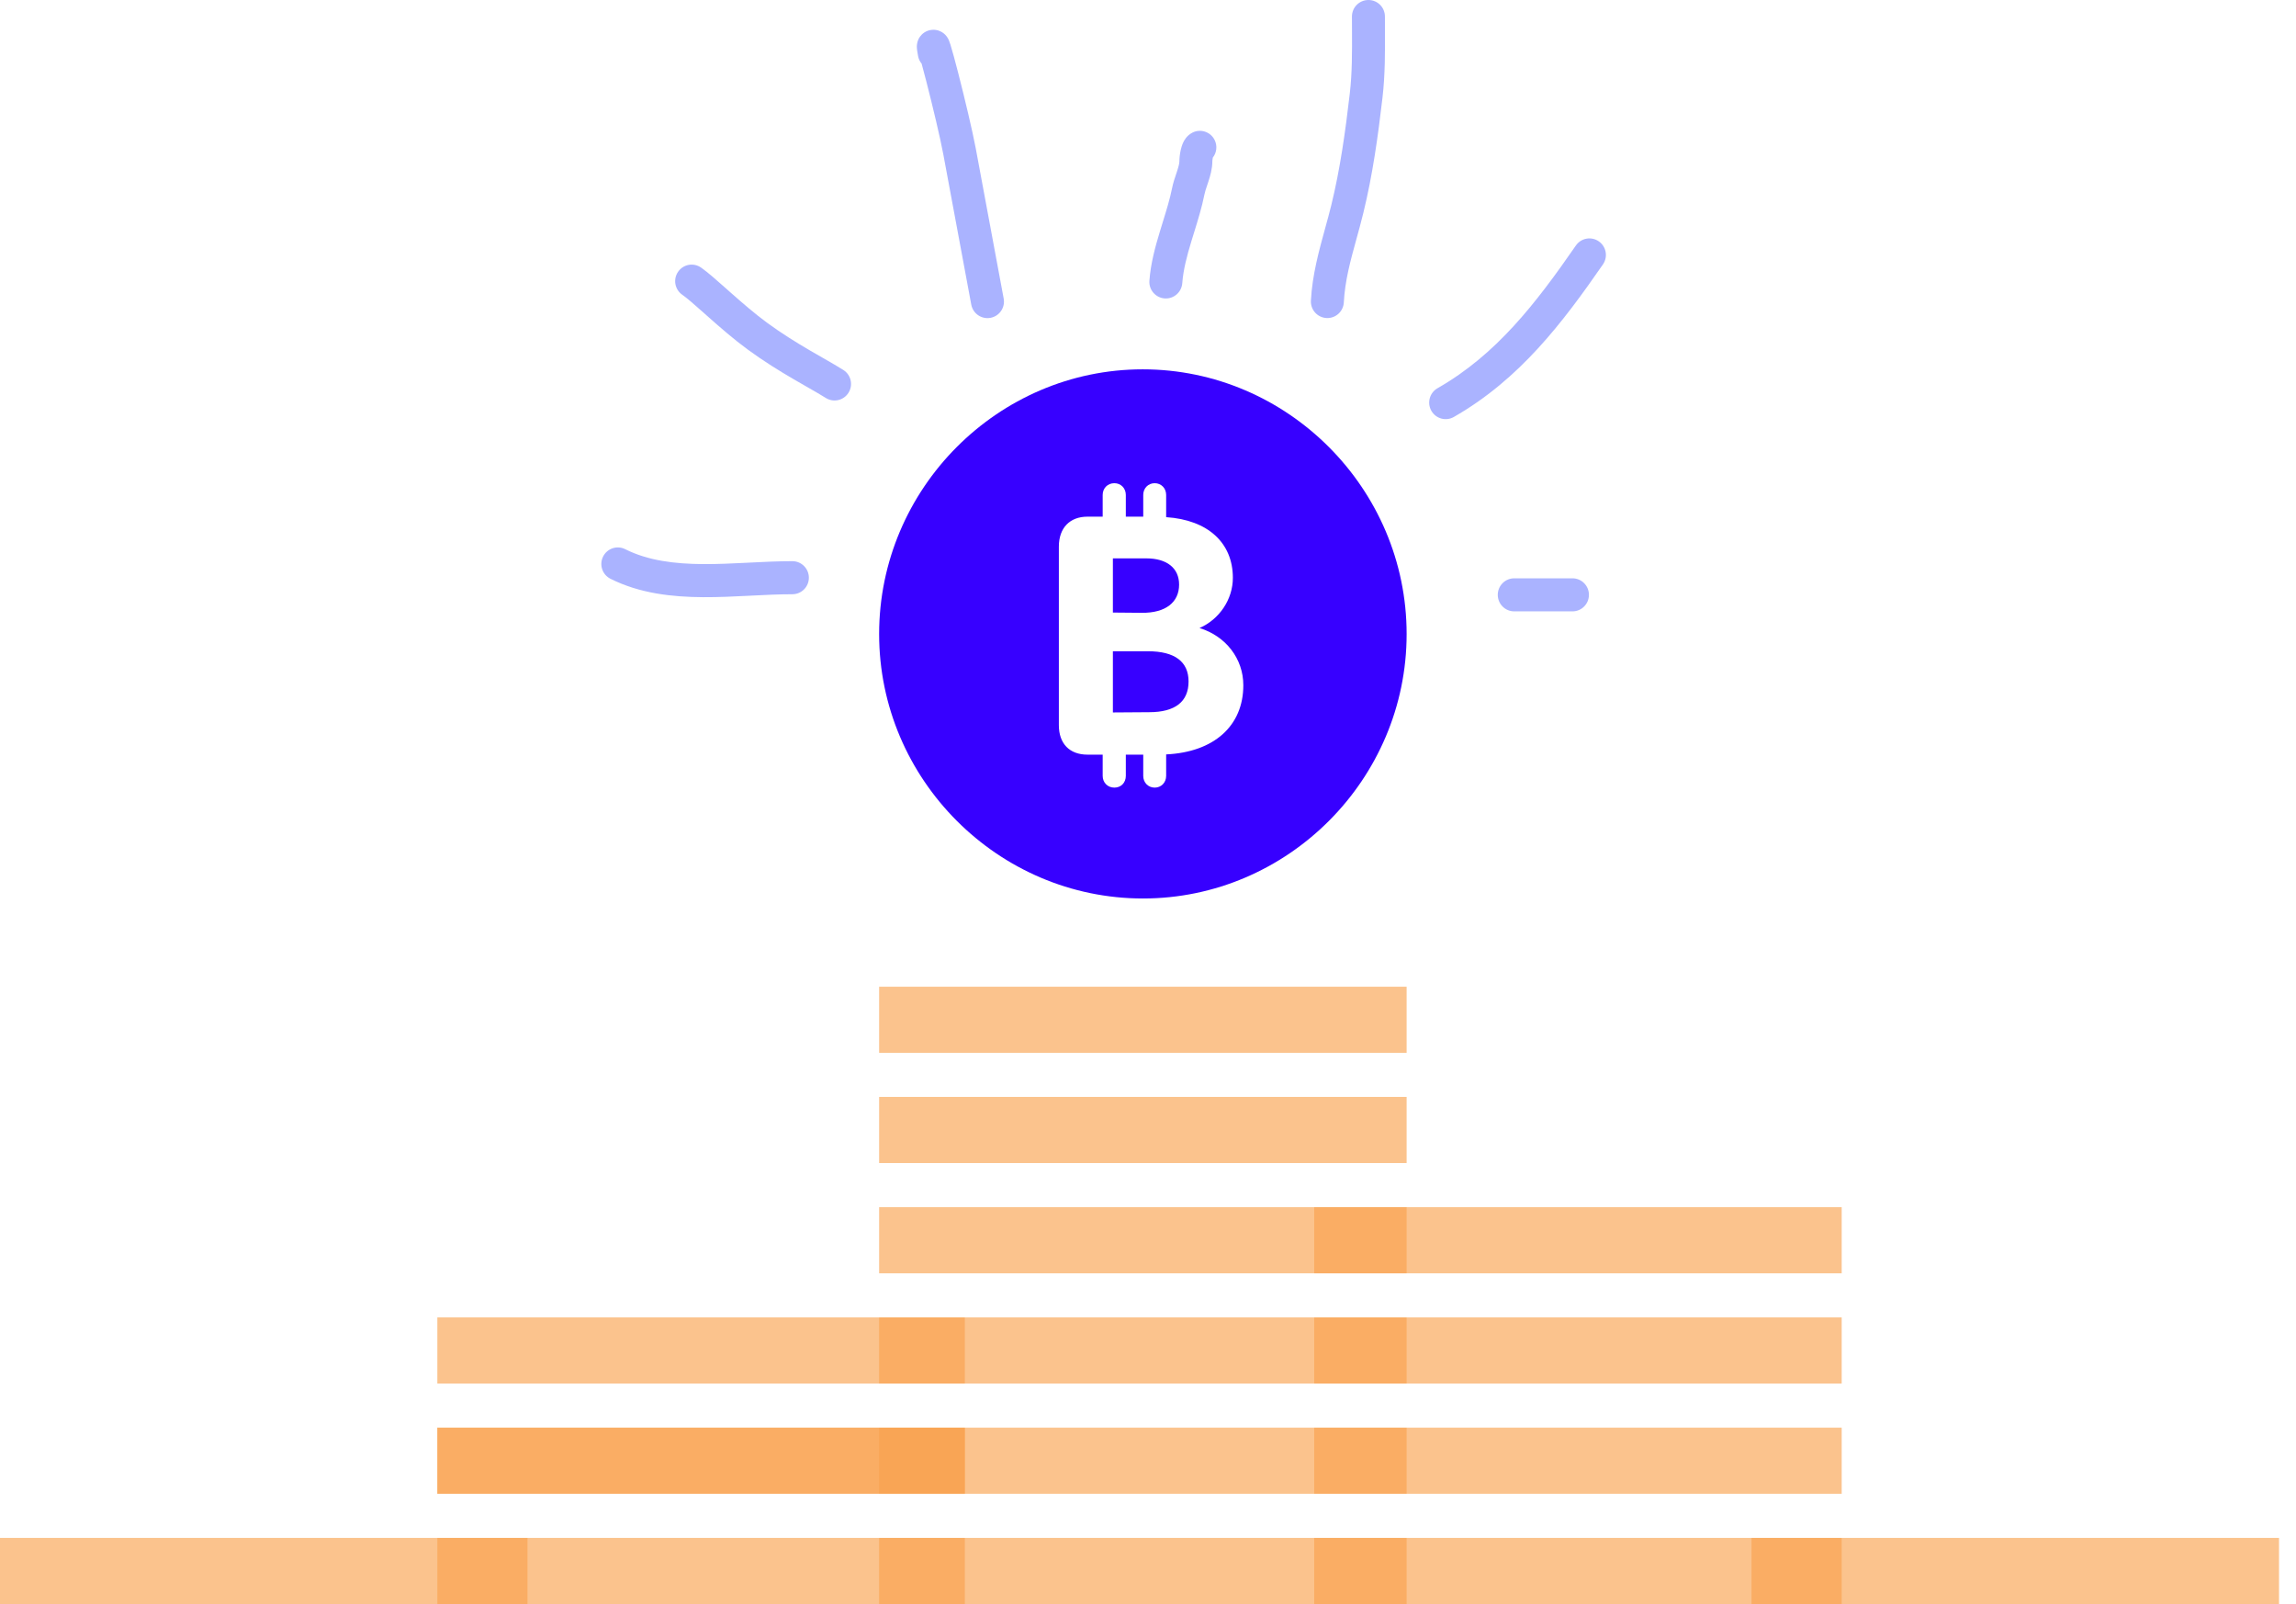 <svg xmlns="http://www.w3.org/2000/svg" width="126" height="88" fill="none" viewBox="0 0 126 88"><rect width="28.948" height="3.629" x="24" y="84.371" fill="#F9A14D" opacity=".64"/><rect width="28.948" height="3.629" y="84.371" fill="#F9A14D" opacity=".64"/><rect width="28.948" height="3.629" x="24" y="78.324" fill="#F9A14D" opacity=".64"/><rect width="28.948" height="3.629" x="24" y="78.324" fill="#F9A14D" opacity=".64"/><rect width="28.948" height="3.629" x="72.121" y="84.371" fill="#F9A14D" opacity=".64"/><rect width="28.948" height="3.629" x="96.121" y="84.371" fill="#F9A14D" opacity=".64"/><rect width="28.948" height="3.629" x="72.121" y="78.324" fill="#F9A14D" opacity=".64"/><rect width="28.948" height="3.629" x="72.121" y="72.275" fill="#F9A14D" opacity=".64"/><rect width="28.948" height="3.629" x="24" y="72.275" fill="#F9A14D" opacity=".64"/><rect width="28.948" height="3.629" x="72.121" y="66.228" fill="#F9A14D" opacity=".64"/><rect width="28.948" height="3.629" x="48.245" y="84.371" fill="#F9A14D" opacity=".64"/><rect width="28.948" height="3.629" x="48.245" y="78.324" fill="#F9A14D" opacity=".64"/><rect width="28.948" height="3.629" x="48.245" y="72.275" fill="#F9A14D" opacity=".64"/><rect width="28.948" height="3.629" x="48.245" y="66.228" fill="#F9A14D" opacity=".64"/><rect width="28.948" height="3.629" x="48.245" y="60.178" fill="#F9A14D" opacity=".64"/><rect width="28.948" height="3.629" x="48.245" y="54.133" fill="#F9A14D" opacity=".64"/><path fill="#3700FF" d="M62.726 49.293C70.663 49.293 77.193 42.758 77.193 34.784C77.193 26.811 70.663 20.262 62.712 20.262C54.761 20.262 48.245 26.811 48.245 34.784C48.245 42.758 54.775 49.293 62.726 49.293ZM58.108 39.785V29.989C58.108 28.961 58.709 28.345 59.679 28.345H60.513V27.153C60.513 26.783 60.786 26.509 61.155 26.509C61.51 26.509 61.783 26.783 61.783 27.153V28.345H62.739V27.153C62.739 26.783 63.013 26.509 63.368 26.509C63.723 26.509 63.996 26.783 63.996 27.153V28.372C66.291 28.523 67.657 29.783 67.657 31.701C67.657 32.88 66.92 33.976 65.827 34.455C67.261 34.894 68.231 36.127 68.231 37.593C68.231 39.826 66.619 41.264 63.996 41.388V42.566C63.996 42.936 63.723 43.21 63.368 43.21C63.013 43.21 62.739 42.936 62.739 42.566V41.401H61.783V42.566C61.783 42.936 61.524 43.21 61.155 43.21C60.786 43.21 60.513 42.936 60.513 42.566V41.401H59.679C58.696 41.401 58.108 40.798 58.108 39.785ZM61.073 33.606L62.658 33.62C63.969 33.633 64.707 33.044 64.707 32.071C64.707 31.167 64.037 30.633 62.904 30.633H61.073V33.606ZM61.073 39.086L63.067 39.072C64.488 39.072 65.226 38.497 65.226 37.387C65.226 36.305 64.475 35.729 62.999 35.729H61.073V39.086Z"/><path fill="#AAB3FF" fill-rule="evenodd" d="M37.213 14.909C37.497 14.496 38.061 14.394 38.471 14.679C38.836 14.932 39.337 15.377 39.857 15.839C39.932 15.906 40.007 15.973 40.083 16.04C40.713 16.598 41.41 17.204 42.109 17.716C42.904 18.299 43.721 18.802 44.453 19.23C44.703 19.376 44.951 19.518 45.188 19.653C45.616 19.898 46.004 20.12 46.285 20.3C46.706 20.569 46.83 21.13 46.561 21.552C46.292 21.975 45.733 22.099 45.312 21.829C45.065 21.672 44.747 21.49 44.355 21.266C44.112 21.127 43.841 20.972 43.541 20.797C42.786 20.356 41.909 19.818 41.041 19.181C40.268 18.615 39.516 17.959 38.885 17.4C38.809 17.332 38.735 17.267 38.664 17.203C38.115 16.717 37.71 16.357 37.441 16.171C37.031 15.886 36.928 15.32 37.213 14.909Z" clip-rule="evenodd"/><path fill="#AAB3FF" fill-rule="evenodd" d="M52.586 4.01C52.932 5.358 53.369 7.185 53.545 8.128L55.08 16.379C55.172 16.871 54.848 17.345 54.357 17.437C53.865 17.529 53.393 17.204 53.301 16.712L51.766 8.461C51.603 7.583 51.179 5.807 50.834 4.463C50.737 4.088 50.649 3.756 50.577 3.492C50.481 3.377 50.412 3.236 50.383 3.078C50.361 2.959 50.343 2.858 50.332 2.777C50.327 2.738 50.321 2.692 50.318 2.645C50.316 2.621 50.314 2.587 50.314 2.546L50.314 2.546C50.315 2.52 50.316 2.428 50.344 2.318C50.358 2.266 50.393 2.143 50.486 2.013C50.59 1.867 50.805 1.667 51.143 1.637C51.446 1.609 51.663 1.739 51.753 1.804C51.849 1.873 51.91 1.946 51.938 1.981C52.025 2.091 52.072 2.207 52.078 2.223C52.079 2.224 52.079 2.224 52.079 2.225C52.109 2.297 52.138 2.383 52.16 2.454C52.256 2.758 52.413 3.339 52.586 4.01Z" clip-rule="evenodd"/><path fill="#AAB3FF" fill-rule="evenodd" d="M75.097 0C75.597 0 76.002 0.406 76.002 0.907C76.002 1.139 76.003 1.373 76.004 1.61C76.01 2.816 76.016 4.085 75.87 5.345C75.628 7.433 75.33 9.592 74.817 11.683C74.692 12.195 74.559 12.675 74.432 13.137C74.104 14.328 73.81 15.398 73.746 16.59C73.72 17.091 73.294 17.475 72.795 17.448C72.296 17.421 71.913 16.994 71.94 16.494C72.014 15.088 72.386 13.742 72.731 12.49C72.848 12.065 72.962 11.651 73.06 11.25C73.545 9.272 73.833 7.205 74.073 5.135C74.206 3.995 74.2 2.854 74.195 1.65C74.194 1.405 74.192 1.158 74.192 0.907C74.192 0.406 74.597 0 75.097 0Z" clip-rule="evenodd"/><path fill="#AAB3FF" fill-rule="evenodd" d="M87.74 13.242C88.151 13.528 88.252 14.093 87.967 14.505C85.756 17.698 83.4 20.809 79.783 22.876C79.349 23.124 78.797 22.972 78.549 22.536C78.302 22.101 78.454 21.547 78.888 21.299C82.121 19.452 84.28 16.649 86.481 13.47C86.766 13.058 87.33 12.956 87.74 13.242Z" clip-rule="evenodd"/><path fill="#AAB3FF" fill-rule="evenodd" d="M82.195 32.634C82.195 32.133 82.6 31.727 83.1 31.727H86.293C86.793 31.727 87.198 32.133 87.198 32.634C87.198 33.135 86.793 33.541 86.293 33.541H83.1C82.6 33.541 82.195 33.135 82.195 32.634Z" clip-rule="evenodd"/><path fill="#AAB3FF" fill-rule="evenodd" d="M33.096 30.535C33.319 30.087 33.862 29.905 34.309 30.129C35.555 30.753 37 30.938 38.593 30.947C39.386 30.952 40.193 30.913 41.018 30.872C41.052 30.87 41.086 30.868 41.12 30.866C41.903 30.827 42.705 30.787 43.484 30.787C43.984 30.787 44.389 31.193 44.389 31.694C44.389 32.195 43.984 32.601 43.484 32.601C42.752 32.601 41.991 32.639 41.193 32.679C41.165 32.681 41.137 32.682 41.109 32.684C40.289 32.725 39.434 32.767 38.583 32.762C36.886 32.752 35.112 32.56 33.5 31.752C33.053 31.528 32.872 30.983 33.096 30.535Z" clip-rule="evenodd"/><path fill="#AAB3FF" fill-rule="evenodd" d="M66.557 8.647C66.767 8.38 66.818 8.004 66.656 7.679C66.432 7.231 65.889 7.05 65.442 7.274C65.115 7.438 64.973 7.728 64.927 7.829C64.862 7.969 64.822 8.112 64.797 8.223C64.747 8.444 64.722 8.685 64.722 8.856C64.722 8.95 64.689 9.106 64.598 9.387C64.584 9.43 64.567 9.478 64.55 9.53C64.475 9.751 64.377 10.043 64.325 10.307C64.202 10.92 64.014 11.528 63.809 12.19C63.758 12.355 63.706 12.523 63.654 12.696C63.4 13.531 63.147 14.447 63.077 15.4C63.04 15.899 63.414 16.335 63.912 16.372C64.41 16.409 64.844 16.034 64.881 15.534C64.936 14.797 65.135 14.045 65.384 13.224C65.429 13.076 65.477 12.923 65.525 12.768C65.732 12.099 65.956 11.378 66.099 10.662C66.126 10.523 66.174 10.382 66.241 10.181C66.264 10.111 66.29 10.035 66.318 9.95C66.408 9.672 66.531 9.269 66.531 8.856C66.531 8.856 66.531 8.856 66.531 8.856L66.531 8.854L66.532 8.848L66.533 8.827C66.534 8.81 66.536 8.789 66.538 8.765C66.543 8.725 66.549 8.684 66.557 8.647Z" clip-rule="evenodd"/></svg>